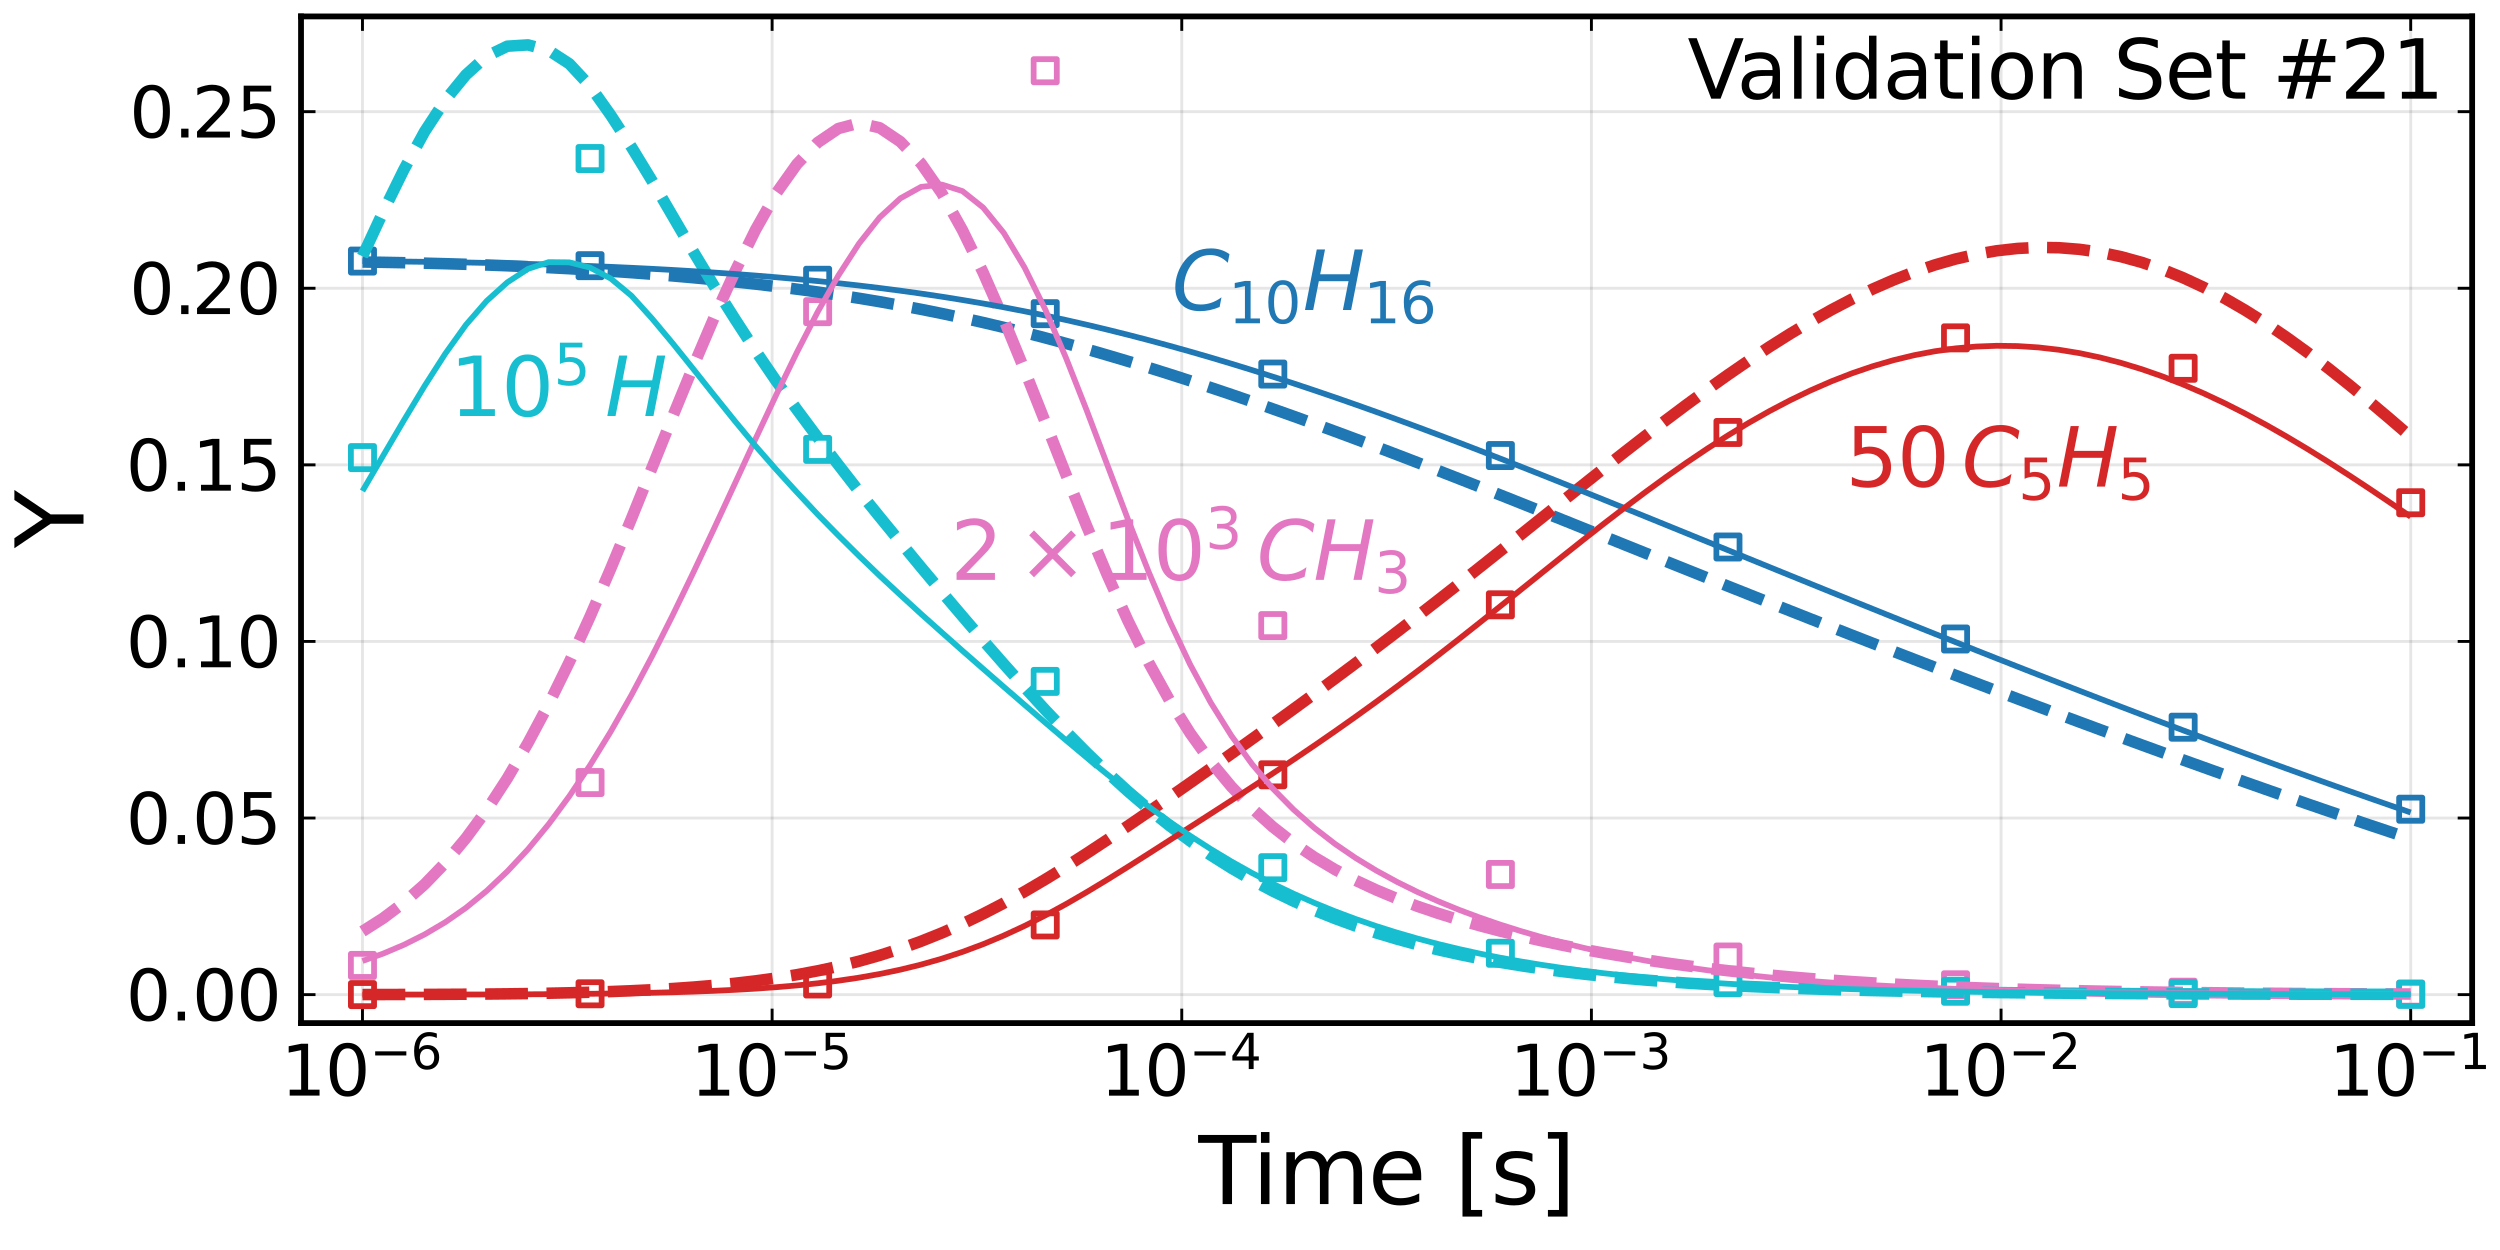 <?xml version="1.0" encoding="utf-8" standalone="no"?>
<!DOCTYPE svg PUBLIC "-//W3C//DTD SVG 1.1//EN"
  "http://www.w3.org/Graphics/SVG/1.1/DTD/svg11.dtd">
<svg xmlns:xlink="http://www.w3.org/1999/xlink" width="432pt" height="216pt" viewBox="0 0 432 216" xmlns="http://www.w3.org/2000/svg" version="1.1">
 <defs>
  <style type="text/css">*{stroke-linejoin: round; stroke-linecap: butt}</style>
 </defs>
 <g id="figure_1">
  <g id="patch_1">
   <path d="M 0 216 
L 432 216 
L 432 0 
L 0 0 
z
" style="fill: #ffffff"/>
  </g>
  <g id="axes_1">
   <g id="patch_2">
    <path d="M 52.017 176.793 
L 427.188 176.793 
L 427.188 2.835 
L 52.017 2.835 
z
" style="fill: #ffffff"/>
   </g>
   <g id="matplotlib.axis_1">
    <g id="xtick_1">
     <g id="line2d_1">
      <path d="M 62.635 176.793 
L 62.635 2.835 
" clip-path="url(#pbfd3206311)" style="fill: none; stroke: #000000; stroke-opacity: 0.1; stroke-width: 0.5; stroke-linecap: square"/>
     </g>
     <g id="line2d_2">
      <defs>
       <path id="mc153359fa7" d="M 0 0 
L 0 -2.5 
" style="stroke: #000000; stroke-width: 0.5"/>
      </defs>
      <g>
       <use xlink:href="#mc153359fa7" x="62.635" y="176.793" style="stroke: #000000; stroke-width: 0.5"/>
      </g>
     </g>
     <g id="line2d_3">
      <defs>
       <path id="m34a8ce91dc" d="M 0 0 
L 0 2.5 
" style="stroke: #000000; stroke-width: 0.5"/>
      </defs>
      <g>
       <use xlink:href="#m34a8ce91dc" x="62.635" y="2.835" style="stroke: #000000; stroke-width: 0.5"/>
      </g>
     </g>
     <g id="text_1">
      <!-- $\mathregular{10^{-6}}$ -->
      <g transform="translate(48.535 189.411)scale(0.12 -0.12)">
       <defs>
        <path id="DejaVuSans-31" d="M 794 531 
L 1825 531 
L 1825 4091 
L 703 3866 
L 703 4441 
L 1819 4666 
L 2450 4666 
L 2450 531 
L 3481 531 
L 3481 0 
L 794 0 
L 794 531 
z
" transform="scale(0.016)"/>
        <path id="DejaVuSans-30" d="M 2034 4250 
Q 1547 4250 1301 3770 
Q 1056 3291 1056 2328 
Q 1056 1369 1301 889 
Q 1547 409 2034 409 
Q 2525 409 2770 889 
Q 3016 1369 3016 2328 
Q 3016 3291 2770 3770 
Q 2525 4250 2034 4250 
z
M 2034 4750 
Q 2819 4750 3233 4129 
Q 3647 3509 3647 2328 
Q 3647 1150 3233 529 
Q 2819 -91 2034 -91 
Q 1250 -91 836 529 
Q 422 1150 422 2328 
Q 422 3509 836 4129 
Q 1250 4750 2034 4750 
z
" transform="scale(0.016)"/>
        <path id="DejaVuSans-2212" d="M 678 2272 
L 4684 2272 
L 4684 1741 
L 678 1741 
L 678 2272 
z
" transform="scale(0.016)"/>
        <path id="DejaVuSans-36" d="M 2113 2584 
Q 1688 2584 1439 2293 
Q 1191 2003 1191 1497 
Q 1191 994 1439 701 
Q 1688 409 2113 409 
Q 2538 409 2786 701 
Q 3034 994 3034 1497 
Q 3034 2003 2786 2293 
Q 2538 2584 2113 2584 
z
M 3366 4563 
L 3366 3988 
Q 3128 4100 2886 4159 
Q 2644 4219 2406 4219 
Q 1781 4219 1451 3797 
Q 1122 3375 1075 2522 
Q 1259 2794 1537 2939 
Q 1816 3084 2150 3084 
Q 2853 3084 3261 2657 
Q 3669 2231 3669 1497 
Q 3669 778 3244 343 
Q 2819 -91 2113 -91 
Q 1303 -91 875 529 
Q 447 1150 447 2328 
Q 447 3434 972 4092 
Q 1497 4750 2381 4750 
Q 2619 4750 2861 4703 
Q 3103 4656 3366 4563 
z
" transform="scale(0.016)"/>
       </defs>
       <use xlink:href="#DejaVuSans-31" transform="translate(0 0.766)"/>
       <use xlink:href="#DejaVuSans-30" transform="translate(63.623 0.766)"/>
       <use xlink:href="#DejaVuSans-2212" transform="translate(128.203 39.047)scale(0.7)"/>
       <use xlink:href="#DejaVuSans-36" transform="translate(186.855 39.047)scale(0.7)"/>
      </g>
     </g>
    </g>
    <g id="xtick_2">
     <g id="line2d_4">
      <path d="M 133.422 176.793 
L 133.422 2.835 
" clip-path="url(#pbfd3206311)" style="fill: none; stroke: #000000; stroke-opacity: 0.1; stroke-width: 0.5; stroke-linecap: square"/>
     </g>
     <g id="line2d_5">
      <g>
       <use xlink:href="#mc153359fa7" x="133.422" y="176.793" style="stroke: #000000; stroke-width: 0.5"/>
      </g>
     </g>
     <g id="line2d_6">
      <g>
       <use xlink:href="#m34a8ce91dc" x="133.422" y="2.835" style="stroke: #000000; stroke-width: 0.5"/>
      </g>
     </g>
     <g id="text_2">
      <!-- $\mathregular{10^{-5}}$ -->
      <g transform="translate(119.322 189.411)scale(0.12 -0.12)">
       <defs>
        <path id="DejaVuSans-35" d="M 691 4666 
L 3169 4666 
L 3169 4134 
L 1269 4134 
L 1269 2991 
Q 1406 3038 1543 3061 
Q 1681 3084 1819 3084 
Q 2600 3084 3056 2656 
Q 3513 2228 3513 1497 
Q 3513 744 3044 326 
Q 2575 -91 1722 -91 
Q 1428 -91 1123 -41 
Q 819 9 494 109 
L 494 744 
Q 775 591 1075 516 
Q 1375 441 1709 441 
Q 2250 441 2565 725 
Q 2881 1009 2881 1497 
Q 2881 1984 2565 2268 
Q 2250 2553 1709 2553 
Q 1456 2553 1204 2497 
Q 953 2441 691 2322 
L 691 4666 
z
" transform="scale(0.016)"/>
       </defs>
       <use xlink:href="#DejaVuSans-31" transform="translate(0 0.684)"/>
       <use xlink:href="#DejaVuSans-30" transform="translate(63.623 0.684)"/>
       <use xlink:href="#DejaVuSans-2212" transform="translate(128.203 38.966)scale(0.7)"/>
       <use xlink:href="#DejaVuSans-35" transform="translate(186.855 38.966)scale(0.7)"/>
      </g>
     </g>
    </g>
    <g id="xtick_3">
     <g id="line2d_7">
      <path d="M 204.209 176.793 
L 204.209 2.835 
" clip-path="url(#pbfd3206311)" style="fill: none; stroke: #000000; stroke-opacity: 0.1; stroke-width: 0.5; stroke-linecap: square"/>
     </g>
     <g id="line2d_8">
      <g>
       <use xlink:href="#mc153359fa7" x="204.209" y="176.793" style="stroke: #000000; stroke-width: 0.5"/>
      </g>
     </g>
     <g id="line2d_9">
      <g>
       <use xlink:href="#m34a8ce91dc" x="204.209" y="2.835" style="stroke: #000000; stroke-width: 0.5"/>
      </g>
     </g>
     <g id="text_3">
      <!-- $\mathregular{10^{-4}}$ -->
      <g transform="translate(190.109 189.411)scale(0.12 -0.12)">
       <defs>
        <path id="DejaVuSans-34" d="M 2419 4116 
L 825 1625 
L 2419 1625 
L 2419 4116 
z
M 2253 4666 
L 3047 4666 
L 3047 1625 
L 3713 1625 
L 3713 1100 
L 3047 1100 
L 3047 0 
L 2419 0 
L 2419 1100 
L 313 1100 
L 313 1709 
L 2253 4666 
z
" transform="scale(0.016)"/>
       </defs>
       <use xlink:href="#DejaVuSans-31" transform="translate(0 0.684)"/>
       <use xlink:href="#DejaVuSans-30" transform="translate(63.623 0.684)"/>
       <use xlink:href="#DejaVuSans-2212" transform="translate(128.203 38.966)scale(0.7)"/>
       <use xlink:href="#DejaVuSans-34" transform="translate(186.855 38.966)scale(0.7)"/>
      </g>
     </g>
    </g>
    <g id="xtick_4">
     <g id="line2d_10">
      <path d="M 274.996 176.793 
L 274.996 2.835 
" clip-path="url(#pbfd3206311)" style="fill: none; stroke: #000000; stroke-opacity: 0.1; stroke-width: 0.5; stroke-linecap: square"/>
     </g>
     <g id="line2d_11">
      <g>
       <use xlink:href="#mc153359fa7" x="274.996" y="176.793" style="stroke: #000000; stroke-width: 0.5"/>
      </g>
     </g>
     <g id="line2d_12">
      <g>
       <use xlink:href="#m34a8ce91dc" x="274.996" y="2.835" style="stroke: #000000; stroke-width: 0.5"/>
      </g>
     </g>
     <g id="text_4">
      <!-- $\mathregular{10^{-3}}$ -->
      <g transform="translate(260.896 189.411)scale(0.12 -0.12)">
       <defs>
        <path id="DejaVuSans-33" d="M 2597 2516 
Q 3050 2419 3304 2112 
Q 3559 1806 3559 1356 
Q 3559 666 3084 287 
Q 2609 -91 1734 -91 
Q 1441 -91 1130 -33 
Q 819 25 488 141 
L 488 750 
Q 750 597 1062 519 
Q 1375 441 1716 441 
Q 2309 441 2620 675 
Q 2931 909 2931 1356 
Q 2931 1769 2642 2001 
Q 2353 2234 1838 2234 
L 1294 2234 
L 1294 2753 
L 1863 2753 
Q 2328 2753 2575 2939 
Q 2822 3125 2822 3475 
Q 2822 3834 2567 4026 
Q 2313 4219 1838 4219 
Q 1578 4219 1281 4162 
Q 984 4106 628 3988 
L 628 4550 
Q 988 4650 1302 4700 
Q 1616 4750 1894 4750 
Q 2613 4750 3031 4423 
Q 3450 4097 3450 3541 
Q 3450 3153 3228 2886 
Q 3006 2619 2597 2516 
z
" transform="scale(0.016)"/>
       </defs>
       <use xlink:href="#DejaVuSans-31" transform="translate(0 0.766)"/>
       <use xlink:href="#DejaVuSans-30" transform="translate(63.623 0.766)"/>
       <use xlink:href="#DejaVuSans-2212" transform="translate(128.203 39.047)scale(0.7)"/>
       <use xlink:href="#DejaVuSans-33" transform="translate(186.855 39.047)scale(0.7)"/>
      </g>
     </g>
    </g>
    <g id="xtick_5">
     <g id="line2d_13">
      <path d="M 345.783 176.793 
L 345.783 2.835 
" clip-path="url(#pbfd3206311)" style="fill: none; stroke: #000000; stroke-opacity: 0.1; stroke-width: 0.5; stroke-linecap: square"/>
     </g>
     <g id="line2d_14">
      <g>
       <use xlink:href="#mc153359fa7" x="345.783" y="176.793" style="stroke: #000000; stroke-width: 0.5"/>
      </g>
     </g>
     <g id="line2d_15">
      <g>
       <use xlink:href="#m34a8ce91dc" x="345.783" y="2.835" style="stroke: #000000; stroke-width: 0.5"/>
      </g>
     </g>
     <g id="text_5">
      <!-- $\mathregular{10^{-2}}$ -->
      <g transform="translate(331.683 189.411)scale(0.12 -0.12)">
       <defs>
        <path id="DejaVuSans-32" d="M 1228 531 
L 3431 531 
L 3431 0 
L 469 0 
L 469 531 
Q 828 903 1448 1529 
Q 2069 2156 2228 2338 
Q 2531 2678 2651 2914 
Q 2772 3150 2772 3378 
Q 2772 3750 2511 3984 
Q 2250 4219 1831 4219 
Q 1534 4219 1204 4116 
Q 875 4013 500 3803 
L 500 4441 
Q 881 4594 1212 4672 
Q 1544 4750 1819 4750 
Q 2544 4750 2975 4387 
Q 3406 4025 3406 3419 
Q 3406 3131 3298 2873 
Q 3191 2616 2906 2266 
Q 2828 2175 2409 1742 
Q 1991 1309 1228 531 
z
" transform="scale(0.016)"/>
       </defs>
       <use xlink:href="#DejaVuSans-31" transform="translate(0 0.766)"/>
       <use xlink:href="#DejaVuSans-30" transform="translate(63.623 0.766)"/>
       <use xlink:href="#DejaVuSans-2212" transform="translate(128.203 39.047)scale(0.7)"/>
       <use xlink:href="#DejaVuSans-32" transform="translate(186.855 39.047)scale(0.7)"/>
      </g>
     </g>
    </g>
    <g id="xtick_6">
     <g id="line2d_16">
      <path d="M 416.57 176.793 
L 416.57 2.835 
" clip-path="url(#pbfd3206311)" style="fill: none; stroke: #000000; stroke-opacity: 0.1; stroke-width: 0.5; stroke-linecap: square"/>
     </g>
     <g id="line2d_17">
      <g>
       <use xlink:href="#mc153359fa7" x="416.57" y="176.793" style="stroke: #000000; stroke-width: 0.5"/>
      </g>
     </g>
     <g id="line2d_18">
      <g>
       <use xlink:href="#m34a8ce91dc" x="416.57" y="2.835" style="stroke: #000000; stroke-width: 0.5"/>
      </g>
     </g>
     <g id="text_6">
      <!-- $\mathregular{10^{-1}}$ -->
      <g transform="translate(402.47 189.411)scale(0.12 -0.12)">
       <use xlink:href="#DejaVuSans-31" transform="translate(0 0.684)"/>
       <use xlink:href="#DejaVuSans-30" transform="translate(63.623 0.684)"/>
       <use xlink:href="#DejaVuSans-2212" transform="translate(128.203 38.966)scale(0.7)"/>
       <use xlink:href="#DejaVuSans-31" transform="translate(186.855 38.966)scale(0.7)"/>
      </g>
     </g>
    </g>
    <g id="text_7">
     <!-- Time [s] -->
     <g transform="translate(207.076 208.065)scale(0.16 -0.16)">
      <defs>
       <path id="DejaVuSans-54" d="M -19 4666 
L 3928 4666 
L 3928 4134 
L 2272 4134 
L 2272 0 
L 1638 0 
L 1638 4134 
L -19 4134 
L -19 4666 
z
" transform="scale(0.016)"/>
       <path id="DejaVuSans-69" d="M 603 3500 
L 1178 3500 
L 1178 0 
L 603 0 
L 603 3500 
z
M 603 4863 
L 1178 4863 
L 1178 4134 
L 603 4134 
L 603 4863 
z
" transform="scale(0.016)"/>
       <path id="DejaVuSans-6d" d="M 3328 2828 
Q 3544 3216 3844 3400 
Q 4144 3584 4550 3584 
Q 5097 3584 5394 3201 
Q 5691 2819 5691 2113 
L 5691 0 
L 5113 0 
L 5113 2094 
Q 5113 2597 4934 2840 
Q 4756 3084 4391 3084 
Q 3944 3084 3684 2787 
Q 3425 2491 3425 1978 
L 3425 0 
L 2847 0 
L 2847 2094 
Q 2847 2600 2669 2842 
Q 2491 3084 2119 3084 
Q 1678 3084 1418 2786 
Q 1159 2488 1159 1978 
L 1159 0 
L 581 0 
L 581 3500 
L 1159 3500 
L 1159 2956 
Q 1356 3278 1631 3431 
Q 1906 3584 2284 3584 
Q 2666 3584 2933 3390 
Q 3200 3197 3328 2828 
z
" transform="scale(0.016)"/>
       <path id="DejaVuSans-65" d="M 3597 1894 
L 3597 1613 
L 953 1613 
Q 991 1019 1311 708 
Q 1631 397 2203 397 
Q 2534 397 2845 478 
Q 3156 559 3463 722 
L 3463 178 
Q 3153 47 2828 -22 
Q 2503 -91 2169 -91 
Q 1331 -91 842 396 
Q 353 884 353 1716 
Q 353 2575 817 3079 
Q 1281 3584 2069 3584 
Q 2775 3584 3186 3129 
Q 3597 2675 3597 1894 
z
M 3022 2063 
Q 3016 2534 2758 2815 
Q 2500 3097 2075 3097 
Q 1594 3097 1305 2825 
Q 1016 2553 972 2059 
L 3022 2063 
z
" transform="scale(0.016)"/>
       <path id="DejaVuSans-20" transform="scale(0.016)"/>
       <path id="DejaVuSans-5b" d="M 550 4863 
L 1875 4863 
L 1875 4416 
L 1125 4416 
L 1125 -397 
L 1875 -397 
L 1875 -844 
L 550 -844 
L 550 4863 
z
" transform="scale(0.016)"/>
       <path id="DejaVuSans-73" d="M 2834 3397 
L 2834 2853 
Q 2591 2978 2328 3040 
Q 2066 3103 1784 3103 
Q 1356 3103 1142 2972 
Q 928 2841 928 2578 
Q 928 2378 1081 2264 
Q 1234 2150 1697 2047 
L 1894 2003 
Q 2506 1872 2764 1633 
Q 3022 1394 3022 966 
Q 3022 478 2636 193 
Q 2250 -91 1575 -91 
Q 1294 -91 989 -36 
Q 684 19 347 128 
L 347 722 
Q 666 556 975 473 
Q 1284 391 1588 391 
Q 1994 391 2212 530 
Q 2431 669 2431 922 
Q 2431 1156 2273 1281 
Q 2116 1406 1581 1522 
L 1381 1569 
Q 847 1681 609 1914 
Q 372 2147 372 2553 
Q 372 3047 722 3315 
Q 1072 3584 1716 3584 
Q 2034 3584 2315 3537 
Q 2597 3491 2834 3397 
z
" transform="scale(0.016)"/>
       <path id="DejaVuSans-5d" d="M 1947 4863 
L 1947 -844 
L 622 -844 
L 622 -397 
L 1369 -397 
L 1369 4416 
L 622 4416 
L 622 4863 
L 1947 4863 
z
" transform="scale(0.016)"/>
      </defs>
      <use xlink:href="#DejaVuSans-54"/>
      <use xlink:href="#DejaVuSans-69" x="57.959"/>
      <use xlink:href="#DejaVuSans-6d" x="85.742"/>
      <use xlink:href="#DejaVuSans-65" x="183.154"/>
      <use xlink:href="#DejaVuSans-20" x="244.678"/>
      <use xlink:href="#DejaVuSans-5b" x="276.465"/>
      <use xlink:href="#DejaVuSans-73" x="315.479"/>
      <use xlink:href="#DejaVuSans-5d" x="367.578"/>
     </g>
    </g>
   </g>
   <g id="matplotlib.axis_2">
    <g id="ytick_1">
     <g id="line2d_19">
      <path d="M 52.017 171.874 
L 427.188 171.874 
" clip-path="url(#pbfd3206311)" style="fill: none; stroke: #000000; stroke-opacity: 0.1; stroke-width: 0.5; stroke-linecap: square"/>
     </g>
     <g id="line2d_20">
      <defs>
       <path id="m09b62e3398" d="M 0 0 
L 2.5 0 
" style="stroke: #000000; stroke-width: 0.5"/>
      </defs>
      <g>
       <use xlink:href="#m09b62e3398" x="52.017" y="171.874" style="stroke: #000000; stroke-width: 0.5"/>
      </g>
     </g>
     <g id="line2d_21">
      <defs>
       <path id="m99f8fb1e32" d="M 0 0 
L -2.5 0 
" style="stroke: #000000; stroke-width: 0.5"/>
      </defs>
      <g>
       <use xlink:href="#m99f8fb1e32" x="427.188" y="171.874" style="stroke: #000000; stroke-width: 0.5"/>
      </g>
     </g>
     <g id="text_8">
      <!-- $\mathregular{0.00}$ -->
      <g transform="translate(21.757 176.433)scale(0.12 -0.12)">
       <defs>
        <path id="DejaVuSans-2e" d="M 684 794 
L 1344 794 
L 1344 0 
L 684 0 
L 684 794 
z
" transform="scale(0.016)"/>
       </defs>
       <use xlink:href="#DejaVuSans-30" transform="translate(0 0.781)"/>
       <use xlink:href="#DejaVuSans-2e" transform="translate(63.623 0.781)"/>
       <use xlink:href="#DejaVuSans-30" transform="translate(95.41 0.781)"/>
       <use xlink:href="#DejaVuSans-30" transform="translate(159.033 0.781)"/>
      </g>
     </g>
    </g>
    <g id="ytick_2">
     <g id="line2d_22">
      <path d="M 52.017 141.358 
L 427.188 141.358 
" clip-path="url(#pbfd3206311)" style="fill: none; stroke: #000000; stroke-opacity: 0.1; stroke-width: 0.5; stroke-linecap: square"/>
     </g>
     <g id="line2d_23">
      <g>
       <use xlink:href="#m09b62e3398" x="52.017" y="141.358" style="stroke: #000000; stroke-width: 0.5"/>
      </g>
     </g>
     <g id="line2d_24">
      <g>
       <use xlink:href="#m99f8fb1e32" x="427.188" y="141.358" style="stroke: #000000; stroke-width: 0.5"/>
      </g>
     </g>
     <g id="text_9">
      <!-- $\mathregular{0.05}$ -->
      <g transform="translate(21.757 145.917)scale(0.12 -0.12)">
       <use xlink:href="#DejaVuSans-30" transform="translate(0 0.781)"/>
       <use xlink:href="#DejaVuSans-2e" transform="translate(63.623 0.781)"/>
       <use xlink:href="#DejaVuSans-30" transform="translate(95.41 0.781)"/>
       <use xlink:href="#DejaVuSans-35" transform="translate(159.033 0.781)"/>
      </g>
     </g>
    </g>
    <g id="ytick_3">
     <g id="line2d_25">
      <path d="M 52.017 110.842 
L 427.188 110.842 
" clip-path="url(#pbfd3206311)" style="fill: none; stroke: #000000; stroke-opacity: 0.1; stroke-width: 0.5; stroke-linecap: square"/>
     </g>
     <g id="line2d_26">
      <g>
       <use xlink:href="#m09b62e3398" x="52.017" y="110.842" style="stroke: #000000; stroke-width: 0.5"/>
      </g>
     </g>
     <g id="line2d_27">
      <g>
       <use xlink:href="#m99f8fb1e32" x="427.188" y="110.842" style="stroke: #000000; stroke-width: 0.5"/>
      </g>
     </g>
     <g id="text_10">
      <!-- $\mathregular{0.10}$ -->
      <g transform="translate(21.757 115.402)scale(0.12 -0.12)">
       <use xlink:href="#DejaVuSans-30" transform="translate(0 0.781)"/>
       <use xlink:href="#DejaVuSans-2e" transform="translate(63.623 0.781)"/>
       <use xlink:href="#DejaVuSans-31" transform="translate(95.41 0.781)"/>
       <use xlink:href="#DejaVuSans-30" transform="translate(159.033 0.781)"/>
      </g>
     </g>
    </g>
    <g id="ytick_4">
     <g id="line2d_28">
      <path d="M 52.017 80.327 
L 427.188 80.327 
" clip-path="url(#pbfd3206311)" style="fill: none; stroke: #000000; stroke-opacity: 0.1; stroke-width: 0.5; stroke-linecap: square"/>
     </g>
     <g id="line2d_29">
      <g>
       <use xlink:href="#m09b62e3398" x="52.017" y="80.327" style="stroke: #000000; stroke-width: 0.5"/>
      </g>
     </g>
     <g id="line2d_30">
      <g>
       <use xlink:href="#m99f8fb1e32" x="427.188" y="80.327" style="stroke: #000000; stroke-width: 0.5"/>
      </g>
     </g>
     <g id="text_11">
      <!-- $\mathregular{0.15}$ -->
      <g transform="translate(21.757 84.886)scale(0.12 -0.12)">
       <use xlink:href="#DejaVuSans-30" transform="translate(0 0.781)"/>
       <use xlink:href="#DejaVuSans-2e" transform="translate(63.623 0.781)"/>
       <use xlink:href="#DejaVuSans-31" transform="translate(95.41 0.781)"/>
       <use xlink:href="#DejaVuSans-35" transform="translate(159.033 0.781)"/>
      </g>
     </g>
    </g>
    <g id="ytick_5">
     <g id="line2d_31">
      <path d="M 52.017 49.811 
L 427.188 49.811 
" clip-path="url(#pbfd3206311)" style="fill: none; stroke: #000000; stroke-opacity: 0.1; stroke-width: 0.5; stroke-linecap: square"/>
     </g>
     <g id="line2d_32">
      <g>
       <use xlink:href="#m09b62e3398" x="52.017" y="49.811" style="stroke: #000000; stroke-width: 0.5"/>
      </g>
     </g>
     <g id="line2d_33">
      <g>
       <use xlink:href="#m99f8fb1e32" x="427.188" y="49.811" style="stroke: #000000; stroke-width: 0.5"/>
      </g>
     </g>
     <g id="text_12">
      <!-- $\mathregular{0.20}$ -->
      <g transform="translate(22.357 54.37)scale(0.12 -0.12)">
       <use xlink:href="#DejaVuSans-30" transform="translate(0 0.781)"/>
       <use xlink:href="#DejaVuSans-2e" transform="translate(63.623 0.781)"/>
       <use xlink:href="#DejaVuSans-32" transform="translate(89.91 0.781)"/>
       <use xlink:href="#DejaVuSans-30" transform="translate(153.533 0.781)"/>
      </g>
     </g>
    </g>
    <g id="ytick_6">
     <g id="line2d_34">
      <path d="M 52.017 19.295 
L 427.188 19.295 
" clip-path="url(#pbfd3206311)" style="fill: none; stroke: #000000; stroke-opacity: 0.1; stroke-width: 0.5; stroke-linecap: square"/>
     </g>
     <g id="line2d_35">
      <g>
       <use xlink:href="#m09b62e3398" x="52.017" y="19.295" style="stroke: #000000; stroke-width: 0.5"/>
      </g>
     </g>
     <g id="line2d_36">
      <g>
       <use xlink:href="#m99f8fb1e32" x="427.188" y="19.295" style="stroke: #000000; stroke-width: 0.5"/>
      </g>
     </g>
     <g id="text_13">
      <!-- $\mathregular{0.25}$ -->
      <g transform="translate(22.357 23.854)scale(0.12 -0.12)">
       <use xlink:href="#DejaVuSans-30" transform="translate(0 0.781)"/>
       <use xlink:href="#DejaVuSans-2e" transform="translate(63.623 0.781)"/>
       <use xlink:href="#DejaVuSans-32" transform="translate(89.91 0.781)"/>
       <use xlink:href="#DejaVuSans-35" transform="translate(153.533 0.781)"/>
      </g>
     </g>
    </g>
    <g id="text_14">
     <!-- Y -->
     <g transform="translate(14.43 94.7)rotate(-90)scale(0.16 -0.16)">
      <defs>
       <path id="DejaVuSans-59" d="M -13 4666 
L 666 4666 
L 1959 2747 
L 3244 4666 
L 3922 4666 
L 2272 2222 
L 2272 0 
L 1638 0 
L 1638 2222 
L -13 4666 
z
" transform="scale(0.016)"/>
      </defs>
      <use xlink:href="#DejaVuSans-59"/>
     </g>
    </g>
   </g>
   <g id="PathCollection_1">
    <defs>
     <path id="m88c7c823f6" d="M -2 2 
L 2 2 
L 2 -2 
L -2 -2 
z
" style="stroke: #1f77b4"/>
    </defs>
    <g clip-path="url(#pbfd3206311)">
     <use xlink:href="#m88c7c823f6" x="62.635" y="45.11" style="fill-opacity: 0; stroke: #1f77b4"/>
     <use xlink:href="#m88c7c823f6" x="101.961" y="45.909" style="fill-opacity: 0; stroke: #1f77b4"/>
     <use xlink:href="#m88c7c823f6" x="141.287" y="48.425" style="fill-opacity: 0; stroke: #1f77b4"/>
     <use xlink:href="#m88c7c823f6" x="180.613" y="54.199" style="fill-opacity: 0; stroke: #1f77b4"/>
     <use xlink:href="#m88c7c823f6" x="219.939" y="64.642" style="fill-opacity: 0; stroke: #1f77b4"/>
     <use xlink:href="#m88c7c823f6" x="259.265" y="78.715" style="fill-opacity: 0; stroke: #1f77b4"/>
     <use xlink:href="#m88c7c823f6" x="298.592" y="94.522" style="fill-opacity: 0; stroke: #1f77b4"/>
     <use xlink:href="#m88c7c823f6" x="337.918" y="110.421" style="fill-opacity: 0; stroke: #1f77b4"/>
     <use xlink:href="#m88c7c823f6" x="377.244" y="125.657" style="fill-opacity: 0; stroke: #1f77b4"/>
     <use xlink:href="#m88c7c823f6" x="416.57" y="139.833" style="fill-opacity: 0; stroke: #1f77b4"/>
    </g>
   </g>
   <g id="PathCollection_2">
    <defs>
     <path id="mbda4573daa" d="M -2 2 
L 2 2 
L 2 -2 
L -2 -2 
z
" style="stroke: #d62728"/>
    </defs>
    <g clip-path="url(#pbfd3206311)">
     <use xlink:href="#mbda4573daa" x="62.635" y="171.87" style="fill-opacity: 0; stroke: #d62728"/>
     <use xlink:href="#mbda4573daa" x="101.961" y="171.725" style="fill-opacity: 0; stroke: #d62728"/>
     <use xlink:href="#mbda4573daa" x="141.287" y="170.039" style="fill-opacity: 0; stroke: #d62728"/>
     <use xlink:href="#mbda4573daa" x="180.613" y="159.832" style="fill-opacity: 0; stroke: #d62728"/>
     <use xlink:href="#mbda4573daa" x="219.939" y="133.883" style="fill-opacity: 0; stroke: #d62728"/>
     <use xlink:href="#mbda4573daa" x="259.265" y="104.51" style="fill-opacity: 0; stroke: #d62728"/>
     <use xlink:href="#mbda4573daa" x="298.592" y="74.729" style="fill-opacity: 0; stroke: #d62728"/>
     <use xlink:href="#mbda4573daa" x="337.918" y="58.381" style="fill-opacity: 0; stroke: #d62728"/>
     <use xlink:href="#mbda4573daa" x="377.244" y="63.64" style="fill-opacity: 0; stroke: #d62728"/>
     <use xlink:href="#mbda4573daa" x="416.57" y="86.867" style="fill-opacity: 0; stroke: #d62728"/>
    </g>
   </g>
   <g id="patch_3">
    <path d="M 52.017 176.793 
L 52.017 2.835 
" style="fill: none; stroke: #000000; stroke-linejoin: miter; stroke-linecap: square"/>
   </g>
   <g id="patch_4">
    <path d="M 427.188 176.793 
L 427.188 2.835 
" style="fill: none; stroke: #000000; stroke-linejoin: miter; stroke-linecap: square"/>
   </g>
   <g id="patch_5">
    <path d="M 52.017 176.793 
L 427.188 176.793 
" style="fill: none; stroke: #000000; stroke-linejoin: miter; stroke-linecap: square"/>
   </g>
   <g id="patch_6">
    <path d="M 52.017 2.835 
L 427.188 2.835 
" style="fill: none; stroke: #000000; stroke-linejoin: miter; stroke-linecap: square"/>
   </g>
   <g id="PathCollection_3">
    <defs>
     <path id="m2740c04894" d="M -2 2 
L 2 2 
L 2 -2 
L -2 -2 
z
" style="stroke: #e377c2"/>
    </defs>
    <g clip-path="url(#pbfd3206311)">
     <use xlink:href="#m2740c04894" x="62.635" y="166.822" style="fill-opacity: 0; stroke: #e377c2"/>
     <use xlink:href="#m2740c04894" x="101.961" y="135.218" style="fill-opacity: 0; stroke: #e377c2"/>
     <use xlink:href="#m2740c04894" x="141.287" y="53.856" style="fill-opacity: 0; stroke: #e377c2"/>
     <use xlink:href="#m2740c04894" x="180.613" y="12.224" style="fill-opacity: 0; stroke: #e377c2"/>
     <use xlink:href="#m2740c04894" x="219.939" y="108.104" style="fill-opacity: 0; stroke: #e377c2"/>
     <use xlink:href="#m2740c04894" x="259.265" y="151.113" style="fill-opacity: 0; stroke: #e377c2"/>
     <use xlink:href="#m2740c04894" x="298.592" y="165.375" style="fill-opacity: 0; stroke: #e377c2"/>
     <use xlink:href="#m2740c04894" x="337.918" y="170.172" style="fill-opacity: 0; stroke: #e377c2"/>
     <use xlink:href="#m2740c04894" x="377.244" y="171.453" style="fill-opacity: 0; stroke: #e377c2"/>
     <use xlink:href="#m2740c04894" x="416.57" y="171.767" style="fill-opacity: 0; stroke: #e377c2"/>
    </g>
   </g>
   <g id="PathCollection_4">
    <defs>
     <path id="m0c49adebf1" d="M -2 2 
L 2 2 
L 2 -2 
L -2 -2 
z
" style="stroke: #17becf"/>
    </defs>
    <g clip-path="url(#pbfd3206311)">
     <use xlink:href="#m0c49adebf1" x="62.635" y="79.072" style="fill-opacity: 0; stroke: #17becf"/>
     <use xlink:href="#m0c49adebf1" x="101.961" y="27.398" style="fill-opacity: 0; stroke: #17becf"/>
     <use xlink:href="#m0c49adebf1" x="141.287" y="77.659" style="fill-opacity: 0; stroke: #17becf"/>
     <use xlink:href="#m0c49adebf1" x="180.613" y="117.744" style="fill-opacity: 0; stroke: #17becf"/>
     <use xlink:href="#m0c49adebf1" x="219.939" y="149.938" style="fill-opacity: 0; stroke: #17becf"/>
     <use xlink:href="#m0c49adebf1" x="259.265" y="164.73" style="fill-opacity: 0; stroke: #17becf"/>
     <use xlink:href="#m0c49adebf1" x="298.592" y="169.804" style="fill-opacity: 0; stroke: #17becf"/>
     <use xlink:href="#m0c49adebf1" x="337.918" y="171.29" style="fill-opacity: 0; stroke: #17becf"/>
     <use xlink:href="#m0c49adebf1" x="377.244" y="171.699" style="fill-opacity: 0; stroke: #17becf"/>
     <use xlink:href="#m0c49adebf1" x="416.57" y="171.816" style="fill-opacity: 0; stroke: #17becf"/>
    </g>
   </g>
   <g id="line2d_37">
    <path d="M 62.635 45.27 
L 66.21 45.329 
L 69.785 45.397 
L 73.36 45.476 
L 76.936 45.567 
L 80.511 45.672 
L 84.086 45.791 
L 87.661 45.927 
L 91.236 46.079 
L 94.811 46.248 
L 98.386 46.436 
L 101.961 46.644 
L 105.536 46.872 
L 109.111 47.121 
L 112.687 47.39 
L 116.262 47.682 
L 119.837 47.996 
L 123.412 48.335 
L 126.987 48.7 
L 130.562 49.094 
L 134.137 49.517 
L 137.712 49.971 
L 141.287 50.458 
L 144.862 50.981 
L 148.438 51.541 
L 152.013 52.138 
L 155.588 52.775 
L 159.163 53.453 
L 162.738 54.172 
L 166.313 54.932 
L 169.888 55.734 
L 173.463 56.578 
L 177.038 57.46 
L 180.613 58.382 
L 184.188 59.342 
L 187.764 60.337 
L 191.339 61.367 
L 194.914 62.43 
L 198.489 63.524 
L 202.064 64.647 
L 205.639 65.799 
L 209.214 66.977 
L 212.789 68.18 
L 216.364 69.408 
L 219.939 70.659 
L 223.515 71.93 
L 227.09 73.223 
L 230.665 74.534 
L 234.24 75.862 
L 237.815 77.208 
L 241.39 78.568 
L 244.965 79.942 
L 248.54 81.328 
L 252.115 82.725 
L 255.69 84.131 
L 259.265 85.545 
L 262.841 86.966 
L 266.416 88.392 
L 269.991 89.822 
L 273.566 91.255 
L 277.141 92.69 
L 280.716 94.126 
L 284.291 95.562 
L 287.866 96.997 
L 291.441 98.43 
L 295.016 99.862 
L 298.592 101.29 
L 302.167 102.714 
L 305.742 104.135 
L 309.317 105.551 
L 312.892 106.963 
L 316.467 108.369 
L 320.042 109.771 
L 323.617 111.166 
L 327.192 112.556 
L 330.767 113.94 
L 334.343 115.318 
L 337.918 116.689 
L 341.493 118.054 
L 345.068 119.413 
L 348.643 120.764 
L 352.218 122.11 
L 355.793 123.448 
L 359.368 124.779 
L 362.943 126.103 
L 366.518 127.419 
L 370.093 128.728 
L 373.669 130.03 
L 377.244 131.323 
L 380.819 132.608 
L 384.394 133.885 
L 387.969 135.153 
L 391.544 136.412 
L 395.119 137.662 
L 398.694 138.901 
L 402.269 140.13 
L 405.844 141.349 
L 409.42 142.556 
L 412.995 143.751 
L 416.57 144.933 
" clip-path="url(#pbfd3206311)" style="fill: none; stroke-dasharray: 7.4,3.2; stroke-dashoffset: 0; stroke: #1f77b4; stroke-width: 2"/>
   </g>
   <g id="line2d_38">
    <path d="M 62.635 171.859 
L 66.21 171.853 
L 69.785 171.845 
L 73.36 171.834 
L 76.936 171.818 
L 80.511 171.798 
L 84.086 171.77 
L 87.661 171.734 
L 91.236 171.688 
L 94.811 171.628 
L 98.386 171.553 
L 101.961 171.458 
L 105.536 171.341 
L 109.111 171.198 
L 112.687 171.026 
L 116.262 170.817 
L 119.837 170.566 
L 123.412 170.267 
L 126.987 169.912 
L 130.562 169.495 
L 134.137 169.005 
L 137.712 168.429 
L 141.287 167.76 
L 144.862 166.987 
L 148.438 166.1 
L 152.013 165.086 
L 155.588 163.937 
L 159.163 162.65 
L 162.738 161.218 
L 166.313 159.638 
L 169.888 157.917 
L 173.463 156.058 
L 177.038 154.07 
L 180.613 151.967 
L 184.188 149.763 
L 187.764 147.475 
L 191.339 145.119 
L 194.914 142.711 
L 198.489 140.263 
L 202.064 137.787 
L 205.639 135.289 
L 209.214 132.771 
L 212.789 130.239 
L 216.364 127.688 
L 219.939 125.119 
L 223.515 122.529 
L 227.09 119.916 
L 230.665 117.278 
L 234.24 114.613 
L 237.815 111.92 
L 241.39 109.198 
L 244.965 106.448 
L 248.54 103.67 
L 252.115 100.867 
L 255.69 98.043 
L 259.265 95.2 
L 262.841 92.345 
L 266.416 89.483 
L 269.991 86.622 
L 273.566 83.769 
L 277.141 80.932 
L 280.716 78.12 
L 284.291 75.343 
L 287.866 72.609 
L 291.441 69.929 
L 295.016 67.312 
L 298.592 64.77 
L 302.167 62.312 
L 305.742 59.949 
L 309.317 57.693 
L 312.892 55.553 
L 316.467 53.541 
L 320.042 51.669 
L 323.617 49.946 
L 327.192 48.383 
L 330.767 46.991 
L 334.343 45.78 
L 337.918 44.76 
L 341.493 43.939 
L 345.068 43.326 
L 348.643 42.929 
L 352.218 42.753 
L 355.793 42.805 
L 359.368 43.088 
L 362.943 43.605 
L 366.518 44.357 
L 370.093 45.342 
L 373.669 46.559 
L 377.244 48.001 
L 380.819 49.663 
L 384.394 51.534 
L 387.969 53.605 
L 391.544 55.862 
L 395.119 58.289 
L 398.694 60.872 
L 402.269 63.593 
L 405.844 66.432 
L 409.42 69.372 
L 412.995 72.392 
L 416.57 75.475 
" clip-path="url(#pbfd3206311)" style="fill: none; stroke-dasharray: 7.4,3.2; stroke-dashoffset: 0; stroke: #d62728; stroke-width: 2"/>
   </g>
   <g id="line2d_39">
    <path d="M 62.635 160.94 
L 66.21 158.665 
L 69.785 155.98 
L 73.36 152.82 
L 76.936 149.113 
L 80.511 144.841 
L 84.086 139.988 
L 87.661 134.5 
L 91.236 128.377 
L 94.811 121.672 
L 98.386 114.386 
L 101.961 106.547 
L 105.536 98.246 
L 109.111 89.616 
L 112.687 80.782 
L 116.262 71.915 
L 119.837 63.222 
L 123.412 54.845 
L 126.987 46.964 
L 130.562 39.702 
L 134.137 33.39 
L 137.712 28.358 
L 141.287 24.633 
L 144.862 22.212 
L 148.438 21.265 
L 152.013 22.083 
L 155.588 24.488 
L 159.163 28.244 
L 162.738 33.381 
L 166.313 39.774 
L 169.888 47.104 
L 173.463 55.228 
L 177.038 63.927 
L 180.613 72.92 
L 184.188 81.978 
L 187.764 90.863 
L 191.339 99.35 
L 194.914 107.269 
L 198.489 114.495 
L 202.064 120.963 
L 205.639 126.661 
L 209.214 131.638 
L 212.789 135.94 
L 216.364 139.668 
L 219.939 142.889 
L 223.515 145.681 
L 227.09 148.115 
L 230.665 150.246 
L 234.24 152.123 
L 237.815 153.789 
L 241.39 155.278 
L 244.965 156.619 
L 248.54 157.835 
L 252.115 158.944 
L 255.69 159.963 
L 259.265 160.903 
L 262.841 161.774 
L 266.416 162.583 
L 269.991 163.336 
L 273.566 164.037 
L 277.141 164.69 
L 280.716 165.298 
L 284.291 165.863 
L 287.866 166.388 
L 291.441 166.875 
L 295.016 167.325 
L 298.592 167.742 
L 302.167 168.126 
L 305.742 168.479 
L 309.317 168.803 
L 312.892 169.1 
L 316.467 169.371 
L 320.042 169.619 
L 323.617 169.844 
L 327.192 170.049 
L 330.767 170.235 
L 334.343 170.403 
L 337.918 170.555 
L 341.493 170.692 
L 345.068 170.816 
L 348.643 170.927 
L 352.218 171.027 
L 355.793 171.117 
L 359.368 171.198 
L 362.943 171.27 
L 366.518 171.334 
L 370.093 171.392 
L 373.669 171.444 
L 377.244 171.49 
L 380.819 171.531 
L 384.394 171.568 
L 387.969 171.601 
L 391.544 171.63 
L 395.119 171.656 
L 398.694 171.68 
L 402.269 171.701 
L 405.844 171.719 
L 409.42 171.736 
L 412.995 171.751 
L 416.57 171.764 
" clip-path="url(#pbfd3206311)" style="fill: none; stroke-dasharray: 7.4,3.2; stroke-dashoffset: 0; stroke: #e377c2; stroke-width: 2"/>
   </g>
   <g id="line2d_40">
    <path d="M 62.635 44.29 
L 66.21 36.59 
L 69.785 29.314 
L 73.36 22.766 
L 76.936 17.304 
L 80.511 12.934 
L 84.086 9.711 
L 87.661 7.984 
L 91.236 7.758 
L 94.811 8.706 
L 98.386 11.026 
L 101.961 14.867 
L 105.536 19.91 
L 109.111 25.406 
L 112.687 31.275 
L 116.262 37.392 
L 119.837 43.531 
L 123.412 49.448 
L 126.987 55.109 
L 130.562 60.615 
L 134.137 65.858 
L 137.712 70.782 
L 141.287 75.59 
L 144.862 80.312 
L 148.438 84.913 
L 152.013 89.33 
L 155.588 93.694 
L 159.163 98.029 
L 162.738 102.289 
L 166.313 106.494 
L 169.888 110.665 
L 173.463 114.753 
L 177.038 118.757 
L 180.613 122.663 
L 184.188 126.424 
L 187.764 130.044 
L 191.339 133.483 
L 194.914 136.744 
L 198.489 139.801 
L 202.064 142.661 
L 205.639 145.312 
L 209.214 147.765 
L 212.789 150.018 
L 216.364 152.088 
L 219.939 153.981 
L 223.515 155.709 
L 227.09 157.283 
L 230.665 158.717 
L 234.24 160.019 
L 237.815 161.202 
L 241.39 162.275 
L 244.965 163.249 
L 248.54 164.129 
L 252.115 164.927 
L 255.69 165.647 
L 259.265 166.298 
L 262.841 166.884 
L 266.416 167.413 
L 269.991 167.889 
L 273.566 168.316 
L 277.141 168.7 
L 280.716 169.044 
L 284.291 169.352 
L 287.866 169.627 
L 291.441 169.873 
L 295.016 170.093 
L 298.592 170.289 
L 302.167 170.463 
L 305.742 170.618 
L 309.317 170.757 
L 312.892 170.879 
L 316.467 170.988 
L 320.042 171.085 
L 323.617 171.171 
L 327.192 171.248 
L 330.767 171.316 
L 334.343 171.376 
L 337.918 171.429 
L 341.493 171.476 
L 345.068 171.518 
L 348.643 171.556 
L 352.218 171.589 
L 355.793 171.618 
L 359.368 171.645 
L 362.943 171.668 
L 366.518 171.689 
L 370.093 171.707 
L 373.669 171.723 
L 377.244 171.738 
L 380.819 171.751 
L 384.394 171.763 
L 387.969 171.773 
L 391.544 171.783 
L 395.119 171.791 
L 398.694 171.799 
L 402.269 171.806 
L 405.844 171.812 
L 409.42 171.817 
L 412.995 171.822 
L 416.57 171.827 
" clip-path="url(#pbfd3206311)" style="fill: none; stroke-dasharray: 7.4,3.2; stroke-dashoffset: 0; stroke: #17becf; stroke-width: 2"/>
   </g>
   <g id="line2d_41">
    <path d="M 62.635 45.124 
L 66.21 45.157 
L 69.785 45.197 
L 73.36 45.243 
L 76.936 45.296 
L 80.511 45.358 
L 84.086 45.43 
L 87.661 45.513 
L 91.236 45.606 
L 94.811 45.713 
L 98.386 45.833 
L 101.961 45.966 
L 105.536 46.114 
L 109.111 46.277 
L 112.687 46.456 
L 116.262 46.652 
L 119.837 46.866 
L 123.412 47.097 
L 126.987 47.347 
L 130.562 47.618 
L 134.137 47.911 
L 137.712 48.228 
L 141.287 48.571 
L 144.862 48.941 
L 148.438 49.34 
L 152.013 49.771 
L 155.588 50.234 
L 159.163 50.732 
L 162.738 51.266 
L 166.313 51.838 
L 169.888 52.449 
L 173.463 53.101 
L 177.038 53.792 
L 180.613 54.525 
L 184.188 55.298 
L 187.764 56.111 
L 191.339 56.964 
L 194.914 57.855 
L 198.489 58.784 
L 202.064 59.749 
L 205.639 60.75 
L 209.214 61.784 
L 212.789 62.853 
L 216.364 63.954 
L 219.939 65.087 
L 223.515 66.249 
L 227.09 67.442 
L 230.665 68.662 
L 234.24 69.909 
L 237.815 71.181 
L 241.39 72.477 
L 244.965 73.794 
L 248.54 75.132 
L 252.115 76.488 
L 255.69 77.861 
L 259.265 79.249 
L 262.841 80.65 
L 266.416 82.063 
L 269.991 83.486 
L 273.566 84.917 
L 277.141 86.356 
L 280.716 87.8 
L 284.291 89.25 
L 287.866 90.702 
L 291.441 92.157 
L 295.016 93.614 
L 298.592 95.071 
L 302.167 96.528 
L 305.742 97.984 
L 309.317 99.439 
L 312.892 100.891 
L 316.467 102.341 
L 320.042 103.788 
L 323.617 105.23 
L 327.192 106.669 
L 330.767 108.104 
L 334.343 109.534 
L 337.918 110.958 
L 341.493 112.377 
L 345.068 113.791 
L 348.643 115.198 
L 352.218 116.599 
L 355.793 117.993 
L 359.368 119.38 
L 362.943 120.761 
L 366.518 122.134 
L 370.093 123.499 
L 373.669 124.856 
L 377.244 126.204 
L 380.819 127.544 
L 384.394 128.876 
L 387.969 130.198 
L 391.544 131.51 
L 395.119 132.813 
L 398.694 134.105 
L 402.269 135.387 
L 405.844 136.658 
L 409.42 137.917 
L 412.995 139.165 
L 416.57 140.4 
" clip-path="url(#pbfd3206311)" style="fill: none; stroke: #1f77b4"/>
   </g>
   <g id="line2d_42">
    <path d="M 62.635 171.87 
L 66.21 171.868 
L 69.785 171.866 
L 73.36 171.862 
L 76.936 171.857 
L 80.511 171.851 
L 84.086 171.842 
L 87.661 171.83 
L 91.236 171.814 
L 94.811 171.792 
L 98.386 171.765 
L 101.961 171.729 
L 105.536 171.683 
L 109.111 171.625 
L 112.687 171.552 
L 116.262 171.462 
L 119.837 171.35 
L 123.412 171.212 
L 126.987 171.043 
L 130.562 170.837 
L 134.137 170.586 
L 137.712 170.281 
L 141.287 169.913 
L 144.862 169.469 
L 148.438 168.938 
L 152.013 168.306 
L 155.588 167.557 
L 159.163 166.681 
L 162.738 165.661 
L 166.313 164.489 
L 169.888 163.155 
L 173.463 161.658 
L 177.038 159.999 
L 180.613 158.187 
L 184.188 156.236 
L 187.764 154.167 
L 191.339 152.006 
L 194.914 149.778 
L 198.489 147.509 
L 202.064 145.219 
L 205.639 142.92 
L 209.214 140.619 
L 212.789 138.311 
L 216.364 135.989 
L 219.939 133.645 
L 223.515 131.267 
L 227.09 128.847 
L 230.665 126.377 
L 234.24 123.853 
L 237.815 121.274 
L 241.39 118.638 
L 244.965 115.948 
L 248.54 113.206 
L 252.115 110.42 
L 255.69 107.596 
L 259.265 104.746 
L 262.841 101.878 
L 266.416 99.006 
L 269.991 96.143 
L 273.566 93.303 
L 277.141 90.499 
L 280.716 87.747 
L 284.291 85.06 
L 287.866 82.452 
L 291.441 79.938 
L 295.016 77.529 
L 298.592 75.237 
L 302.167 73.075 
L 305.742 71.05 
L 309.317 69.174 
L 312.892 67.452 
L 316.467 65.893 
L 320.042 64.502 
L 323.617 63.284 
L 327.192 62.241 
L 330.767 61.379 
L 334.343 60.698 
L 337.918 60.2 
L 341.493 59.885 
L 345.068 59.752 
L 348.643 59.803 
L 352.218 60.033 
L 355.793 60.442 
L 359.368 61.027 
L 362.943 61.784 
L 366.518 62.709 
L 370.093 63.798 
L 373.669 65.044 
L 377.244 66.442 
L 380.819 67.984 
L 384.394 69.663 
L 387.969 71.471 
L 391.544 73.397 
L 395.119 75.432 
L 398.694 77.565 
L 402.269 79.785 
L 405.844 82.079 
L 409.42 84.436 
L 412.995 86.844 
L 416.57 89.289 
" clip-path="url(#pbfd3206311)" style="fill: none; stroke: #d62728"/>
   </g>
   <g id="line2d_43">
    <path d="M 62.635 166.059 
L 66.21 164.781 
L 69.785 163.265 
L 73.36 161.474 
L 76.936 159.362 
L 80.511 156.874 
L 84.086 153.954 
L 87.661 150.584 
L 91.236 146.754 
L 94.811 142.419 
L 98.386 137.566 
L 101.961 132.233 
L 105.536 126.413 
L 109.111 120.111 
L 112.687 113.367 
L 116.262 106.262 
L 119.837 98.868 
L 123.412 91.28 
L 126.987 83.57 
L 130.562 75.826 
L 134.137 68.225 
L 137.712 60.874 
L 141.287 53.917 
L 144.862 47.621 
L 148.438 42.087 
L 152.013 37.559 
L 155.588 34.273 
L 159.163 32.289 
L 162.738 31.893 
L 166.313 33.024 
L 169.888 35.867 
L 173.463 40.261 
L 177.038 46.215 
L 180.613 53.456 
L 184.188 61.803 
L 187.764 70.866 
L 191.339 80.324 
L 194.914 89.76 
L 198.489 98.827 
L 202.064 107.231 
L 205.639 114.796 
L 209.214 121.414 
L 212.789 127.139 
L 216.364 132.055 
L 219.939 136.258 
L 223.515 139.884 
L 227.09 143.04 
L 230.665 145.81 
L 234.24 148.254 
L 237.815 150.432 
L 241.39 152.386 
L 244.965 154.151 
L 248.54 155.755 
L 252.115 157.216 
L 255.69 158.554 
L 259.265 159.781 
L 262.841 160.908 
L 266.416 161.944 
L 269.991 162.896 
L 273.566 163.771 
L 277.141 164.573 
L 280.716 165.308 
L 284.291 165.979 
L 287.866 166.591 
L 291.441 167.147 
L 295.016 167.651 
L 298.592 168.108 
L 302.167 168.519 
L 305.742 168.89 
L 309.317 169.223 
L 312.892 169.521 
L 316.467 169.788 
L 320.042 170.026 
L 323.617 170.237 
L 327.192 170.426 
L 330.767 170.593 
L 334.343 170.741 
L 337.918 170.872 
L 341.493 170.988 
L 345.068 171.091 
L 348.643 171.181 
L 352.218 171.261 
L 355.793 171.332 
L 359.368 171.394 
L 362.943 171.449 
L 366.518 171.497 
L 370.093 171.54 
L 373.669 171.578 
L 377.244 171.611 
L 380.819 171.64 
L 384.394 171.666 
L 387.969 171.689 
L 391.544 171.709 
L 395.119 171.727 
L 398.694 171.743 
L 402.269 171.757 
L 405.844 171.769 
L 409.42 171.78 
L 412.995 171.79 
L 416.57 171.799 
" clip-path="url(#pbfd3206311)" style="fill: none; stroke: #e377c2"/>
   </g>
   <g id="line2d_44">
    <path d="M 62.635 84.849 
L 66.21 78.73 
L 69.785 72.644 
L 73.36 66.711 
L 76.936 61.129 
L 80.511 56.135 
L 84.086 52.015 
L 87.661 48.794 
L 91.236 46.467 
L 94.811 45.296 
L 98.386 45.337 
L 101.961 46.243 
L 105.536 48.132 
L 109.111 51.103 
L 112.687 55.061 
L 116.262 59.349 
L 119.837 63.803 
L 123.412 68.312 
L 126.987 72.757 
L 130.562 77.069 
L 134.137 81.15 
L 137.712 85.069 
L 141.287 88.885 
L 144.862 92.521 
L 148.438 96.061 
L 152.013 99.499 
L 155.588 102.818 
L 159.163 106.092 
L 162.738 109.282 
L 166.313 112.452 
L 169.888 115.578 
L 173.463 118.696 
L 177.038 121.787 
L 180.613 124.865 
L 184.188 127.902 
L 187.764 130.897 
L 191.339 133.814 
L 194.914 136.651 
L 198.489 139.367 
L 202.064 141.959 
L 205.639 144.413 
L 209.214 146.712 
L 212.789 148.862 
L 216.364 150.864 
L 219.939 152.715 
L 223.515 154.426 
L 227.09 156.007 
L 230.665 157.464 
L 234.24 158.803 
L 237.815 160.032 
L 241.39 161.159 
L 244.965 162.191 
L 248.54 163.135 
L 252.115 163.997 
L 255.69 164.782 
L 259.265 165.496 
L 262.841 166.145 
L 266.416 166.733 
L 269.991 167.264 
L 273.566 167.745 
L 277.141 168.178 
L 280.716 168.568 
L 284.291 168.919 
L 287.866 169.234 
L 291.441 169.516 
L 295.016 169.769 
L 298.592 169.996 
L 302.167 170.198 
L 305.742 170.379 
L 309.317 170.54 
L 312.892 170.683 
L 316.467 170.812 
L 320.042 170.926 
L 323.617 171.027 
L 327.192 171.118 
L 330.767 171.198 
L 334.343 171.27 
L 337.918 171.334 
L 341.493 171.391 
L 345.068 171.442 
L 348.643 171.487 
L 352.218 171.527 
L 355.793 171.563 
L 359.368 171.595 
L 362.943 171.623 
L 366.518 171.648 
L 370.093 171.671 
L 373.669 171.691 
L 377.244 171.709 
L 380.819 171.726 
L 384.394 171.74 
L 387.969 171.753 
L 391.544 171.765 
L 395.119 171.775 
L 398.694 171.784 
L 402.269 171.793 
L 405.844 171.8 
L 409.42 171.807 
L 412.995 171.813 
L 416.57 171.819 
" clip-path="url(#pbfd3206311)" style="fill: none; stroke: #17becf"/>
   </g>
   <g id="text_15">
    <!-- $C_{10}H_{16}$ -->
    <g style="fill: #1f77b4" transform="translate(202.488 53.674)scale(0.14 -0.14)">
     <defs>
      <path id="DejaVuSans-Oblique-43" d="M 4447 4306 
L 4319 3641 
Q 4019 3944 3683 4091 
Q 3347 4238 2956 4238 
Q 2422 4238 2017 3981 
Q 1613 3725 1319 3200 
Q 1131 2863 1032 2486 
Q 934 2109 934 1728 
Q 934 1091 1264 756 
Q 1594 422 2222 422 
Q 2656 422 3056 561 
Q 3456 700 3834 978 
L 3688 231 
Q 3316 72 2936 -9 
Q 2556 -91 2175 -91 
Q 1278 -91 773 396 
Q 269 884 269 1753 
Q 269 2309 461 2846 
Q 653 3384 1013 3828 
Q 1394 4300 1883 4525 
Q 2372 4750 3022 4750 
Q 3422 4750 3780 4639 
Q 4138 4528 4447 4306 
z
" transform="scale(0.016)"/>
      <path id="DejaVuSans-Oblique-48" d="M 1081 4666 
L 1716 4666 
L 1344 2753 
L 3634 2753 
L 4006 4666 
L 4641 4666 
L 3731 0 
L 3097 0 
L 3531 2222 
L 1241 2222 
L 806 0 
L 172 0 
L 1081 4666 
z
" transform="scale(0.016)"/>
     </defs>
     <use xlink:href="#DejaVuSans-Oblique-43" transform="translate(0 0.781)"/>
     <use xlink:href="#DejaVuSans-31" transform="translate(69.824 -15.625)scale(0.7)"/>
     <use xlink:href="#DejaVuSans-30" transform="translate(114.36 -15.625)scale(0.7)"/>
     <use xlink:href="#DejaVuSans-Oblique-48" transform="translate(161.631 0.781)"/>
     <use xlink:href="#DejaVuSans-31" transform="translate(236.826 -15.625)scale(0.7)"/>
     <use xlink:href="#DejaVuSans-36" transform="translate(281.362 -15.625)scale(0.7)"/>
    </g>
   </g>
   <g id="text_16">
    <!-- $50 \, C_5H_5$ -->
    <g style="fill: #d62728" transform="translate(318.903 84.19)scale(0.14 -0.14)">
     <use xlink:href="#DejaVuSans-35" transform="translate(0 0.781)"/>
     <use xlink:href="#DejaVuSans-30" transform="translate(63.623 0.781)"/>
     <use xlink:href="#DejaVuSans-Oblique-43" transform="translate(143.482 0.781)"/>
     <use xlink:href="#DejaVuSans-35" transform="translate(213.306 -15.625)scale(0.7)"/>
     <use xlink:href="#DejaVuSans-Oblique-48" transform="translate(260.576 0.781)"/>
     <use xlink:href="#DejaVuSans-35" transform="translate(335.772 -15.625)scale(0.7)"/>
    </g>
   </g>
   <g id="text_17">
    <!-- $2\times10^3 \, CH_3$ -->
    <g style="fill: #e377c2" transform="translate(164.239 100.303)scale(0.14 -0.14)">
     <defs>
      <path id="DejaVuSans-d7" d="M 4488 3438 
L 3059 2003 
L 4488 575 
L 4116 197 
L 2681 1631 
L 1247 197 
L 878 575 
L 2303 2003 
L 878 3438 
L 1247 3816 
L 2681 2381 
L 4116 3816 
L 4488 3438 
z
" transform="scale(0.016)"/>
     </defs>
     <use xlink:href="#DejaVuSans-32" transform="translate(0 0.766)"/>
     <use xlink:href="#DejaVuSans-d7" transform="translate(83.105 0.766)"/>
     <use xlink:href="#DejaVuSans-31" transform="translate(186.377 0.766)"/>
     <use xlink:href="#DejaVuSans-30" transform="translate(250 0.766)"/>
     <use xlink:href="#DejaVuSans-33" transform="translate(314.58 39.047)scale(0.7)"/>
     <use xlink:href="#DejaVuSans-Oblique-43" transform="translate(378.086 0.766)"/>
     <use xlink:href="#DejaVuSans-Oblique-48" transform="translate(447.91 0.766)"/>
     <use xlink:href="#DejaVuSans-33" transform="translate(523.106 -15.641)scale(0.7)"/>
    </g>
   </g>
   <g id="text_18">
    <!-- $10^5 \, H$ -->
    <g style="fill: #17becf" transform="translate(77.719 71.983)scale(0.14 -0.14)">
     <use xlink:href="#DejaVuSans-31" transform="translate(0 0.684)"/>
     <use xlink:href="#DejaVuSans-30" transform="translate(63.623 0.684)"/>
     <use xlink:href="#DejaVuSans-35" transform="translate(128.203 38.966)scale(0.7)"/>
     <use xlink:href="#DejaVuSans-Oblique-48" transform="translate(191.709 0.684)"/>
    </g>
   </g>
   <g id="text_19">
    <!-- Validation Set #21 -->
    <g transform="translate(291.605 17.055)scale(0.14 -0.14)">
     <defs>
      <path id="DejaVuSans-56" d="M 1831 0 
L 50 4666 
L 709 4666 
L 2188 738 
L 3669 4666 
L 4325 4666 
L 2547 0 
L 1831 0 
z
" transform="scale(0.016)"/>
      <path id="DejaVuSans-61" d="M 2194 1759 
Q 1497 1759 1228 1600 
Q 959 1441 959 1056 
Q 959 750 1161 570 
Q 1363 391 1709 391 
Q 2188 391 2477 730 
Q 2766 1069 2766 1631 
L 2766 1759 
L 2194 1759 
z
M 3341 1997 
L 3341 0 
L 2766 0 
L 2766 531 
Q 2569 213 2275 61 
Q 1981 -91 1556 -91 
Q 1019 -91 701 211 
Q 384 513 384 1019 
Q 384 1609 779 1909 
Q 1175 2209 1959 2209 
L 2766 2209 
L 2766 2266 
Q 2766 2663 2505 2880 
Q 2244 3097 1772 3097 
Q 1472 3097 1187 3025 
Q 903 2953 641 2809 
L 641 3341 
Q 956 3463 1253 3523 
Q 1550 3584 1831 3584 
Q 2591 3584 2966 3190 
Q 3341 2797 3341 1997 
z
" transform="scale(0.016)"/>
      <path id="DejaVuSans-6c" d="M 603 4863 
L 1178 4863 
L 1178 0 
L 603 0 
L 603 4863 
z
" transform="scale(0.016)"/>
      <path id="DejaVuSans-64" d="M 2906 2969 
L 2906 4863 
L 3481 4863 
L 3481 0 
L 2906 0 
L 2906 525 
Q 2725 213 2448 61 
Q 2172 -91 1784 -91 
Q 1150 -91 751 415 
Q 353 922 353 1747 
Q 353 2572 751 3078 
Q 1150 3584 1784 3584 
Q 2172 3584 2448 3432 
Q 2725 3281 2906 2969 
z
M 947 1747 
Q 947 1113 1208 752 
Q 1469 391 1925 391 
Q 2381 391 2643 752 
Q 2906 1113 2906 1747 
Q 2906 2381 2643 2742 
Q 2381 3103 1925 3103 
Q 1469 3103 1208 2742 
Q 947 2381 947 1747 
z
" transform="scale(0.016)"/>
      <path id="DejaVuSans-74" d="M 1172 4494 
L 1172 3500 
L 2356 3500 
L 2356 3053 
L 1172 3053 
L 1172 1153 
Q 1172 725 1289 603 
Q 1406 481 1766 481 
L 2356 481 
L 2356 0 
L 1766 0 
Q 1100 0 847 248 
Q 594 497 594 1153 
L 594 3053 
L 172 3053 
L 172 3500 
L 594 3500 
L 594 4494 
L 1172 4494 
z
" transform="scale(0.016)"/>
      <path id="DejaVuSans-6f" d="M 1959 3097 
Q 1497 3097 1228 2736 
Q 959 2375 959 1747 
Q 959 1119 1226 758 
Q 1494 397 1959 397 
Q 2419 397 2687 759 
Q 2956 1122 2956 1747 
Q 2956 2369 2687 2733 
Q 2419 3097 1959 3097 
z
M 1959 3584 
Q 2709 3584 3137 3096 
Q 3566 2609 3566 1747 
Q 3566 888 3137 398 
Q 2709 -91 1959 -91 
Q 1206 -91 779 398 
Q 353 888 353 1747 
Q 353 2609 779 3096 
Q 1206 3584 1959 3584 
z
" transform="scale(0.016)"/>
      <path id="DejaVuSans-6e" d="M 3513 2113 
L 3513 0 
L 2938 0 
L 2938 2094 
Q 2938 2591 2744 2837 
Q 2550 3084 2163 3084 
Q 1697 3084 1428 2787 
Q 1159 2491 1159 1978 
L 1159 0 
L 581 0 
L 581 3500 
L 1159 3500 
L 1159 2956 
Q 1366 3272 1645 3428 
Q 1925 3584 2291 3584 
Q 2894 3584 3203 3211 
Q 3513 2838 3513 2113 
z
" transform="scale(0.016)"/>
      <path id="DejaVuSans-53" d="M 3425 4513 
L 3425 3897 
Q 3066 4069 2747 4153 
Q 2428 4238 2131 4238 
Q 1616 4238 1336 4038 
Q 1056 3838 1056 3469 
Q 1056 3159 1242 3001 
Q 1428 2844 1947 2747 
L 2328 2669 
Q 3034 2534 3370 2195 
Q 3706 1856 3706 1288 
Q 3706 609 3251 259 
Q 2797 -91 1919 -91 
Q 1588 -91 1214 -16 
Q 841 59 441 206 
L 441 856 
Q 825 641 1194 531 
Q 1563 422 1919 422 
Q 2459 422 2753 634 
Q 3047 847 3047 1241 
Q 3047 1584 2836 1778 
Q 2625 1972 2144 2069 
L 1759 2144 
Q 1053 2284 737 2584 
Q 422 2884 422 3419 
Q 422 4038 858 4394 
Q 1294 4750 2059 4750 
Q 2388 4750 2728 4690 
Q 3069 4631 3425 4513 
z
" transform="scale(0.016)"/>
      <path id="DejaVuSans-23" d="M 3272 2816 
L 2363 2816 
L 2100 1772 
L 3016 1772 
L 3272 2816 
z
M 2803 4594 
L 2478 3297 
L 3391 3297 
L 3719 4594 
L 4219 4594 
L 3897 3297 
L 4872 3297 
L 4872 2816 
L 3775 2816 
L 3519 1772 
L 4513 1772 
L 4513 1294 
L 3397 1294 
L 3072 0 
L 2572 0 
L 2894 1294 
L 1978 1294 
L 1656 0 
L 1153 0 
L 1478 1294 
L 494 1294 
L 494 1772 
L 1594 1772 
L 1856 2816 
L 850 2816 
L 850 3297 
L 1978 3297 
L 2297 4594 
L 2803 4594 
z
" transform="scale(0.016)"/>
     </defs>
     <use xlink:href="#DejaVuSans-56"/>
     <use xlink:href="#DejaVuSans-61" x="60.658"/>
     <use xlink:href="#DejaVuSans-6c" x="121.938"/>
     <use xlink:href="#DejaVuSans-69" x="149.721"/>
     <use xlink:href="#DejaVuSans-64" x="177.504"/>
     <use xlink:href="#DejaVuSans-61" x="240.98"/>
     <use xlink:href="#DejaVuSans-74" x="302.26"/>
     <use xlink:href="#DejaVuSans-69" x="341.469"/>
     <use xlink:href="#DejaVuSans-6f" x="369.252"/>
     <use xlink:href="#DejaVuSans-6e" x="430.434"/>
     <use xlink:href="#DejaVuSans-20" x="493.812"/>
     <use xlink:href="#DejaVuSans-53" x="525.6"/>
     <use xlink:href="#DejaVuSans-65" x="589.076"/>
     <use xlink:href="#DejaVuSans-74" x="650.6"/>
     <use xlink:href="#DejaVuSans-20" x="689.809"/>
     <use xlink:href="#DejaVuSans-23" x="721.596"/>
     <use xlink:href="#DejaVuSans-32" x="805.385"/>
     <use xlink:href="#DejaVuSans-31" x="869.008"/>
    </g>
   </g>
  </g>
 </g>
 <defs>
  <clipPath id="pbfd3206311">
   <rect x="52.017" y="2.835" width="375.171" height="173.959"/>
  </clipPath>
 </defs>
</svg>
